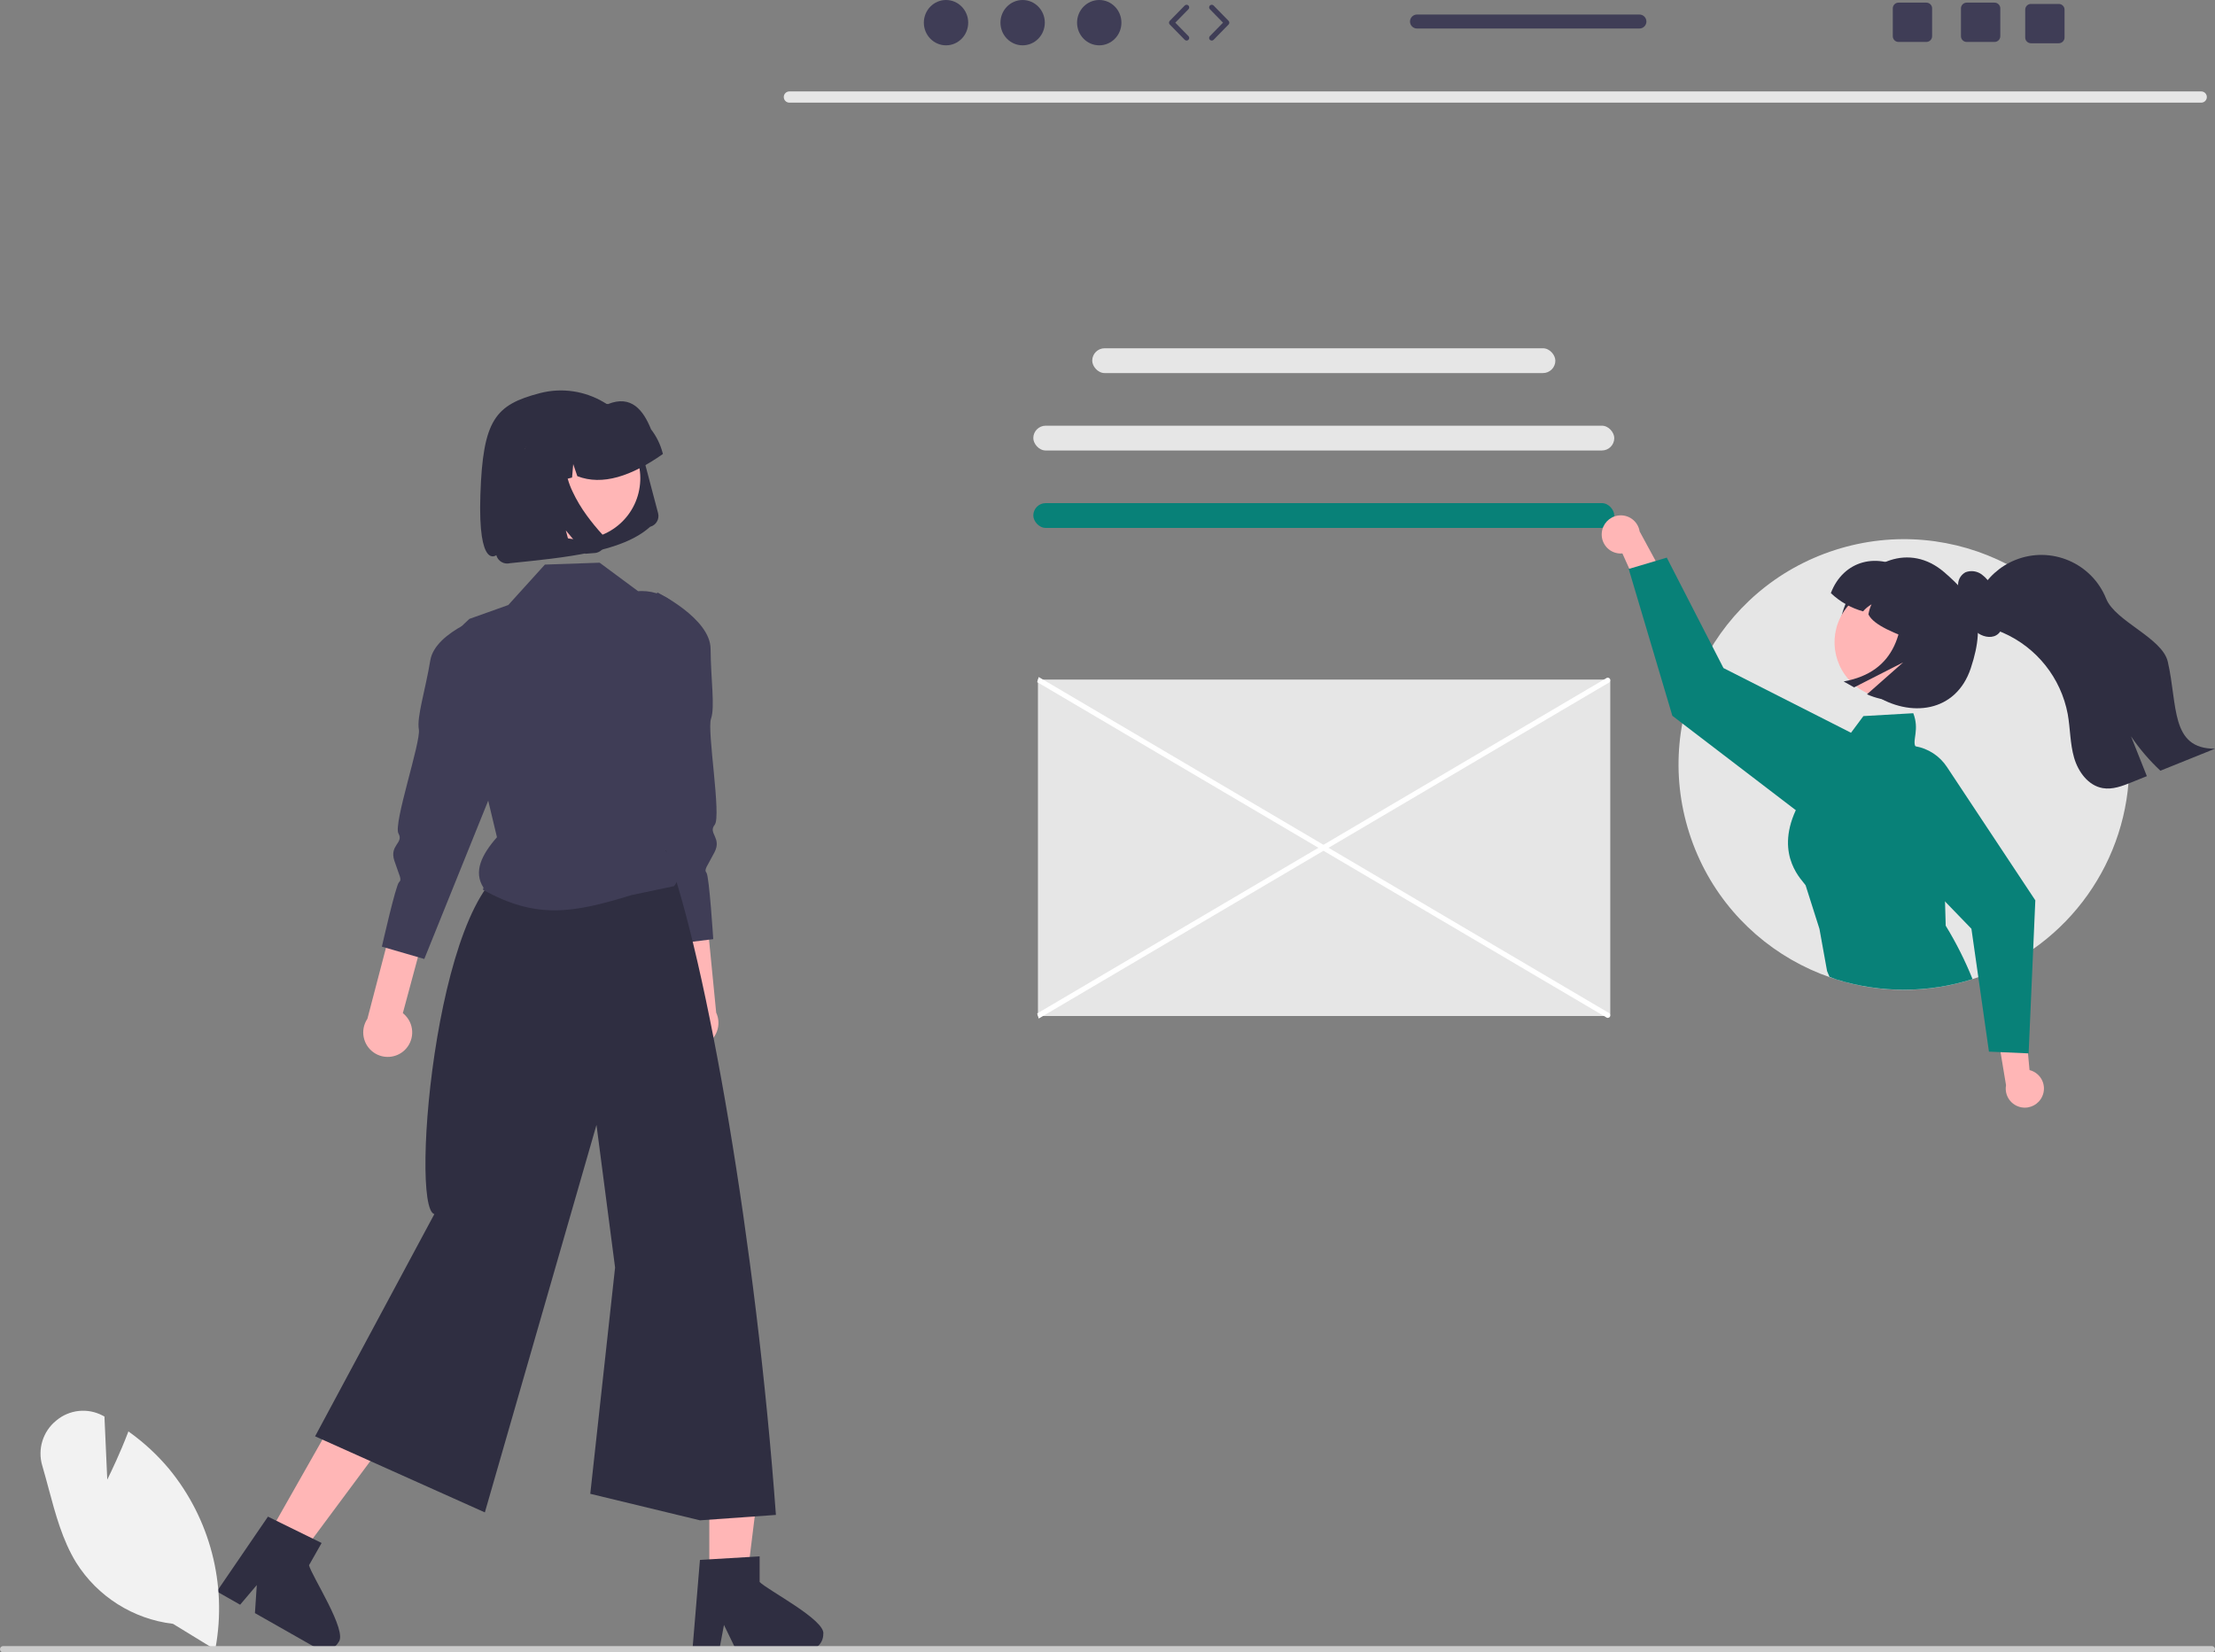 <svg xmlns="http://www.w3.org/2000/svg" width="844.67" height="630.248" viewBox="0 0 844.67 630.248" xmlns:xlink="http://www.w3.org/1999/xlink"><rect x="0" y="0" width="844.67" height="630.248" fill="#808080" stroke="none"/><path d="M839.462,39.155H300.98c-1.183-.026-2.12-1.006-2.094-2.189,.025-1.146,.948-2.069,2.094-2.094H839.462c1.183,.026,2.12,1.006,2.094,2.189-.025,1.146-.948,2.069-2.094,2.094Z" fill="#e6e6e6"/><path d="M395.812,259.209h217.251c.552,0,1,.448,1,1v126.323c0,.552-.448,1-1,1h-217.251v-128.323h0Z" fill="#e6e6e6"/><path d="M612.807,388.215l-217.282-128.037,.572-1.938,217.282,128.037c.535,.158,.841,.72,.683,1.255h0c-.158,.535-.72,.841-1.255,.683h-0Z" fill="#fff"/><path d="M396.098,388.501l-.572-1.938,217.282-128.037c.535-.158,1.097,.148,1.255,.683v0h0c.158,.535-.148,1.097-.683,1.255l-217.282,128.037Z" fill="#fff"/><rect x="416.511" y="132.839" width="176.609" height="9.461" rx="4.73" ry="4.73" fill="#e6e6e6"/><rect x="394.041" y="162.371" width="221.548" height="9.461" rx="4.73" ry="4.73" fill="#e6e6e6"/><rect x="394.041" y="191.902" width="221.548" height="9.461" rx="4.73" ry="4.73" fill="#088178"/><path d="M811.975,291.594c-.017,36.52-23.095,69.046-57.559,81.124-.732,.263-1.464,.501-2.204,.732-45.204,14.451-93.563-10.479-108.015-55.682-14.451-45.204,10.479-93.563,55.682-108.015s93.563,10.479,108.015,55.682c2.703,8.456,4.08,17.28,4.081,26.158v-0Z" fill="#e6e6e6"/><path d="M610.82,203.261c-.346,3.983,2.603,7.492,6.586,7.838,.425,.037,.852,.036,1.276-.002l10.581,23.447,7.145-11.298-11.144-20.534c-.625-3.971-4.351-6.683-8.321-6.058-3.322,.523-5.854,3.254-6.123,6.607Z" fill="#ffb6b6"/><path d="M715.098,291.562c-.154-.693-.351-1.376-.589-2.045-1.517-4.31-4.605-7.887-8.648-10.016-.095-.056-.199-.111-.294-.159l-48.339-24.527-4.288-8.361-17.328-33.756-4.248,1.265-10.04,2.983-.231,.064,16.643,56.008,3.819,2.928,43.255,33.08,1.408,1.082c7.186,5.485,17.303,4.89,23.796-1.4,.648-.621,1.246-1.291,1.79-2.005,3.298-4.304,4.506-9.854,3.294-15.14Z" fill="#088178"/><path d="M741.973,353.076l-.255-9.229-.732-26.763c2.649-17.129,4.527-19.03-8.25-30.741-.987-.212-1.839-.83-2.347-1.702-1.162-2.371,1.631-6.396-.78-12.594l-19.022,1.09-4.726,6.365-19.014,25.617c-.745,1.267-1.425,2.57-2.037,3.906-8.139,17.678,2.896,27.073,3.755,28.688l5.267,16.588,2.904,16.086,.939,2.236,2.649,.971c16.901,5.278,35.016,5.228,51.887-.143-2.839-7.065-6.264-13.88-10.239-20.375Z" fill="#088178"/><path d="M778.815,418.135c1.627-3.652-.014-7.931-3.666-9.559-.389-.174-.793-.312-1.207-.415l-2.346-25.617-10.442,8.346,3.829,23.047c-.706,3.957,1.93,7.737,5.887,8.443,3.311,.59,6.596-1.165,7.945-4.246Z" fill="#ffb6b6"/><path d="M742.434,292.525c-2.759-4.174-7.116-7.026-12.045-7.884-1.055-.191-2.126-.287-3.198-.286-3.574,.001-7.07,1.055-10.048,3.031-.945,.624-1.827,1.338-2.633,2.132-7.23,7.002-7.414,18.54-.412,25.77l.006,.006,27.614,28.553,10.064,10.406,2.633,18.465,4.049,28.41,4.423,.191,10.47,.461,.239,.008,1.742-39.81,.811-18.561-33.716-50.893Z" fill="#088178"/><path d="M704.698,228.377c-6.725,13.255-2.332,28.609,10.148,36.683,13.495,8.731,31.016,6.819,36.683-10.148,6.311-18.894,1.126-27-10.148-36.683-13.212-11.348-29.417-4.174-36.683,10.148Z" fill="#2f2e41"/><path d="M737.804,257.906c-7.133,9.35-20.494,11.147-29.844,4.014-9.337-7.123-11.144-20.462-4.038-29.813l.185-.243c7.34-9.188,20.739-10.685,29.926-3.345,8.979,7.173,10.645,20.177,3.765,29.382l.005,.004Z" fill="#ffb6b6"/><path d="M698.181,226.231c3.46,3.293,7.678,5.683,12.281,6.959,.923-1.067,2.017-1.974,3.237-2.682-.584,1.215-.984,2.51-1.188,3.843,2.053,4.261,10.438,7.323,18.451,10.455l10.614-18.732-14.049-7.961c-11.289-7.805-24.579-4.474-29.347,8.118Z" fill="#2f2e41"/><path d="M749.584,218.253c2.082-.767,4.411-.427,6.186,.903,1.71,1.3,3.093,2.982,4.038,4.912,1.718,3.122,2.953,6.487,3.662,9.979,.606,3.021,.503,6.674-2.208,8.251-2.262,1.316-5.496,.487-7.575-1.269-1.927-1.842-3.388-4.116-4.264-6.634-1.014-2.41-1.974-4.908-3.777-6.909l1.873,.874c-.592-1.797-.868-3.684-.815-5.576,.087-1.915,1.183-3.641,2.88-4.534Z" fill="#2f2e41"/><path d="M725.284,220.708l15.073,8.541c8.487,4.809,11.469,15.588,6.66,24.075h0c-6.971,12.3-22.152,17.282-35.056,11.504l13.773-12.159-18.684,9.52-3.989-2.26c20.038-3.643,23.904-19.362,22.224-39.221Z" fill="#2f2e41"/><path d="M753.757,235.719c2.537,2.953,6.508,4.101,10.091,5.638,12.838,5.632,22.067,17.238,24.663,31.014,.991,5.527,.861,11.248,2.426,16.636,1.555,5.388,5.407,10.674,10.934,11.61,3.74,.639,7.49-.805,11.008-2.231,1.935-.778,3.87-1.558,5.805-2.342-2.018-5.064-4.033-10.128-6.045-15.192,3.234,4.779,6.994,9.18,11.211,13.119,6.934-2.796,13.875-5.592,20.821-8.388-17.09,.065-14.174-16.525-17.997-33.171-2.102-9.147-19.997-15.34-23.506-24.043-5.48-13.644-20.983-20.261-34.627-14.781-5.879,2.362-10.724,6.742-13.662,12.355-3.509,1.398-3.611,6.86-1.12,9.776Z" fill="#2f2e41"/><path d="M257.31,395.972c-3.202-4.055-2.511-9.938,1.544-13.14,.393-.31,.81-.588,1.247-.832l-4.881-46.371,12.494-4.503,5.394,55.118c2.168,4.682,.131,10.235-4.55,12.403-3.917,1.814-8.567,.708-11.248-2.675v-0Z" fill="#ffb6b6"/><path d="M250.628,225.961s20.283,9.896,20.349,21.531,1.746,22.157,.159,26.659,4.034,37.223,1.402,40.463,2.79,4.899-.059,10.444-4.11,6.589-3.066,7.851,2.577,25.301,2.577,25.301l-16.713,2.09-17.779-77.592,13.13-56.747Z" fill="#3f3d56"/><path d="M154.172,400.683c3.801-3.499,4.046-9.417,.547-13.219-.339-.368-.707-.709-1.1-1.018l12.131-45.022-11.628-6.417-14.017,53.579c-2.879,4.281-1.743,10.086,2.538,12.965,3.582,2.409,8.349,2.05,11.53-.868l-0,0Z" fill="#ffb6b6"/><path d="M187.575,233.852s-21.59,6.575-23.489,18.053-5.218,21.605-4.36,26.3-9.852,36.121-7.765,39.736-3.527,4.398-1.589,10.323,3.019,7.155,1.79,8.236-6.534,24.578-6.534,24.578l16.175,4.699,29.791-73.818-4.019-58.108Z" fill="#3f3d56"/><polygon points="270.487 602.109 284.887 602.108 291.738 546.564 270.485 546.565 270.487 602.109" fill="#ffb6b6"/><path d="M289.679,603.405v-9.762l-3.786,.231-15.41,.913-3.567,.219-2.727,32.696-.146,1.753h10.225l.329-1.741,1.485-7.912,3.834,7.912,.84,1.741h27.108c3.357-.021,6.072-2.741,6.086-6.098,1.144-5.344-21.399-16.896-24.272-19.951Z" fill="#2f2e41"/><polygon points="101.78 586.434 114.305 593.54 147.674 548.611 129.189 538.124 101.78 586.434" fill="#ffb6b6"/><path d="M117.839,597.027l4.808-8.484-3.384-1.668-13.865-6.804-3.214-1.582-15.788,23.116-3.713,5.429,4.2,2.386,4.686,2.666,6.354-7.498-.706,10.7,22.142,12.574h.012l1.424,.803c2.928,1.654,6.643,.625,8.302-2.301,3.628-4.09-10.274-25.246-11.26-29.336Z" fill="#2f2e41"/><path d="M199.024,329.455c-31.916,1.147-43.133,131.274-33.386,133.635l-45.483,84.765,64.739,29.02,42.567-147.802,7.094,54.391-9.459,86.316,41.846,10.12,28.944-2.067c-7.521-102.887-26.299-211.402-41.861-253.377l-55,5Z" fill="#2f2e41"/><path d="M184.372,338.579l-.21,.79c20.4,11.35,34.33,8.922,56.63,2.052l16.28-3.422c3.553-4.633,.657-9.165-3.28-13.578l9.76-80.272c-.066-10.4-8.55-18.777-18.949-18.712-.427,.003-.854,.02-1.281,.052l-14.66-10.86-20.87,.72-13.96,15.42-8.34,2.98-6.48,2.31c-1.31,1.18-2.74,2.54-4.11,4.04l10.25,61,4.36,18.24c-5.845,6.664-9.065,13.168-5.14,19.24Z" fill="#3f3d56"/><path d="M65.974,619.38c-15.186-1.808-28.745-10.374-36.899-23.312-5.236-8.491-7.938-18.575-10.55-28.327-.761-2.838-1.547-5.772-2.379-8.602-1.926-6.325,.19-13.185,5.343-17.326,4.982-4.176,12.004-4.901,17.733-1.83l.611,.324,1.071,24.078c1.587-3.226,5.071-10.513,7.831-17.789l.231-.609,.529,.382c5.548,3.986,10.573,8.655,14.955,13.896,15.66,19.038,22.153,44,17.754,68.256l-.133,.714-16.096-9.854Z" fill="#f2f2f2"/><path d="M0,629.058c-.002,.655,.528,1.188,1.183,1.19H843.48c.657,0,1.19-.533,1.19-1.19s-.533-1.19-1.19-1.19H1.19c-.655-.002-1.188,.528-1.19,1.183v.007Z" fill="#ccc"/><path id="b-646" d="M247.908,200.935l.021-.005c2.273-.602,3.628-2.932,3.026-5.204l-6.063-22.97c-1.082-4.116-2.981-7.973-5.584-11.341-5.09-6.569-12.518-10.921-20.737-12.148-4.242-.629-8.567-.392-12.716,.696-16.97,4.451-21.71,10.064-22.668,38.787s6.073,23.005,6.073,23.005c.146,.554,.401,1.073,.751,1.526,.685,.883,1.686,1.467,2.791,1.63,.567,.083,1.145,.051,1.7-.094,21.192-2.182,42.655-4.168,53.409-13.882l-.003,.001Z" fill="#2f2e41"/><path id="c-647" d="M198.082,176.685c-3.11,12.554,4.546,25.252,17.099,28.362,6.017,1.491,12.379,.535,17.692-2.658,5.312-3.169,9.134-8.332,10.614-14.337,3.1-12.556-4.566-25.248-17.123-28.348-6.002-1.482-12.346-.53-17.649,2.647-5.319,3.164-9.149,8.327-10.634,14.335l-0-.001Z" fill="#ffb6b6"/><path id="d-648" d="M252.671,172.702c-.856-3.255-2.358-6.306-4.416-8.969-2.924-7.29-7.511-13.182-16.398-9.605-3.333-.493-6.732-.31-9.993,.538l-4.603,1.191c-.052,.013-.103,.027-.155,.041-13.386,3.542-21.366,17.266-17.824,30.652h0l.121,.46,9.736-2.528,.871-10.14,3.114,9.108,5.029-1.304,.438-5.116,1.571,4.592c9.536,3.705,20.588,.029,32.628-8.456l-.117-.462Z" fill="#2f2e41"/><path id="e-649" d="M230.333,204.8c.348,.702,.493,1.488,.416,2.269-.036,.399-.129,.79-.274,1.163-.125,.318-.286,.62-.482,.901-.58,.828-1.436,1.422-2.414,1.675-.061,.016-.122,.03-.184,.043s-.124,.025-.186,.035c-.063,.011-.126,.02-.189,.028-.063,.008-.127,.014-.191,.019l-3.618,.284-7.436-8.903,2.456,9.304-16.44,1.317-10.422-39.483,26.343-6.819-.451,.927c-1.49,3.105-2.094,6.56-1.747,9.986,.369,3.466,1.329,6.842,2.838,9.984,1.502,3.185,3.306,6.219,5.388,9.06,1.83,2.52,3.803,4.933,5.91,7.226,.271,.294,.5,.624,.68,.982Z" fill="#2f2e41"/><g><ellipse cx="360.758" cy="8.645" rx="8.457" ry="8.645" fill="#3f3d56"/><ellipse cx="389.972" cy="8.645" rx="8.457" ry="8.645" fill="#3f3d56"/><ellipse cx="419.186" cy="8.645" rx="8.457" ry="8.645" fill="#3f3d56"/><path d="M452.497,15.478c-.26,0-.519-.101-.715-.301l-5.706-5.833c-.38-.389-.38-1.01,0-1.398l5.706-5.833c.387-.395,1.021-.401,1.414-.016,.395,.386,.402,1.02,.016,1.414l-5.022,5.133,5.022,5.134c.386,.395,.379,1.028-.016,1.414-.194,.19-.447,.285-.699,.285Z" fill="#3f3d56"/><path d="M462.086,15.478c-.252,0-.505-.095-.699-.285-.395-.386-.402-1.019-.016-1.414l5.021-5.134-5.021-5.133c-.386-.395-.379-1.028,.016-1.414,.394-.387,1.028-.379,1.414,.016l5.706,5.833c.38,.389,.38,1.01,0,1.398l-5.706,5.833c-.196,.2-.455,.301-.715,.301Z" fill="#3f3d56"/><path d="M760.596,1.001h-10.61c-1.21,0-2.19,.98-2.19,2.19V13.811c0,1.21,.98,2.19,2.19,2.19h10.61c1.21,0,2.2-.98,2.2-2.19V3.191c0-1.21-.99-2.19-2.2-2.19Z" fill="#3f3d56"/><path d="M734.596,1.001h-10.61c-1.21,0-2.19,.98-2.19,2.19V13.811c0,1.21,.98,2.19,2.19,2.19h10.61c1.21,0,2.2-.98,2.2-2.19V3.191c0-1.21-.99-2.19-2.2-2.19Z" fill="#3f3d56"/><path d="M785.096,1.501h-10.61c-1.21,0-2.19,.98-2.19,2.19V14.311c0,1.21,.98,2.19,2.19,2.19h10.61c1.21,0,2.2-.98,2.2-2.19V3.691c0-1.21-.99-2.19-2.2-2.19Z" fill="#3f3d56"/><path d="M625.174,5.541h-84.81c-1.48,0-2.67,1.2-2.67,2.67s1.19,2.67,2.67,2.67h84.81c1.47,0,2.67-1.2,2.67-2.67s-1.2-2.67-2.67-2.67Z" fill="#3f3d56"/></g></svg>